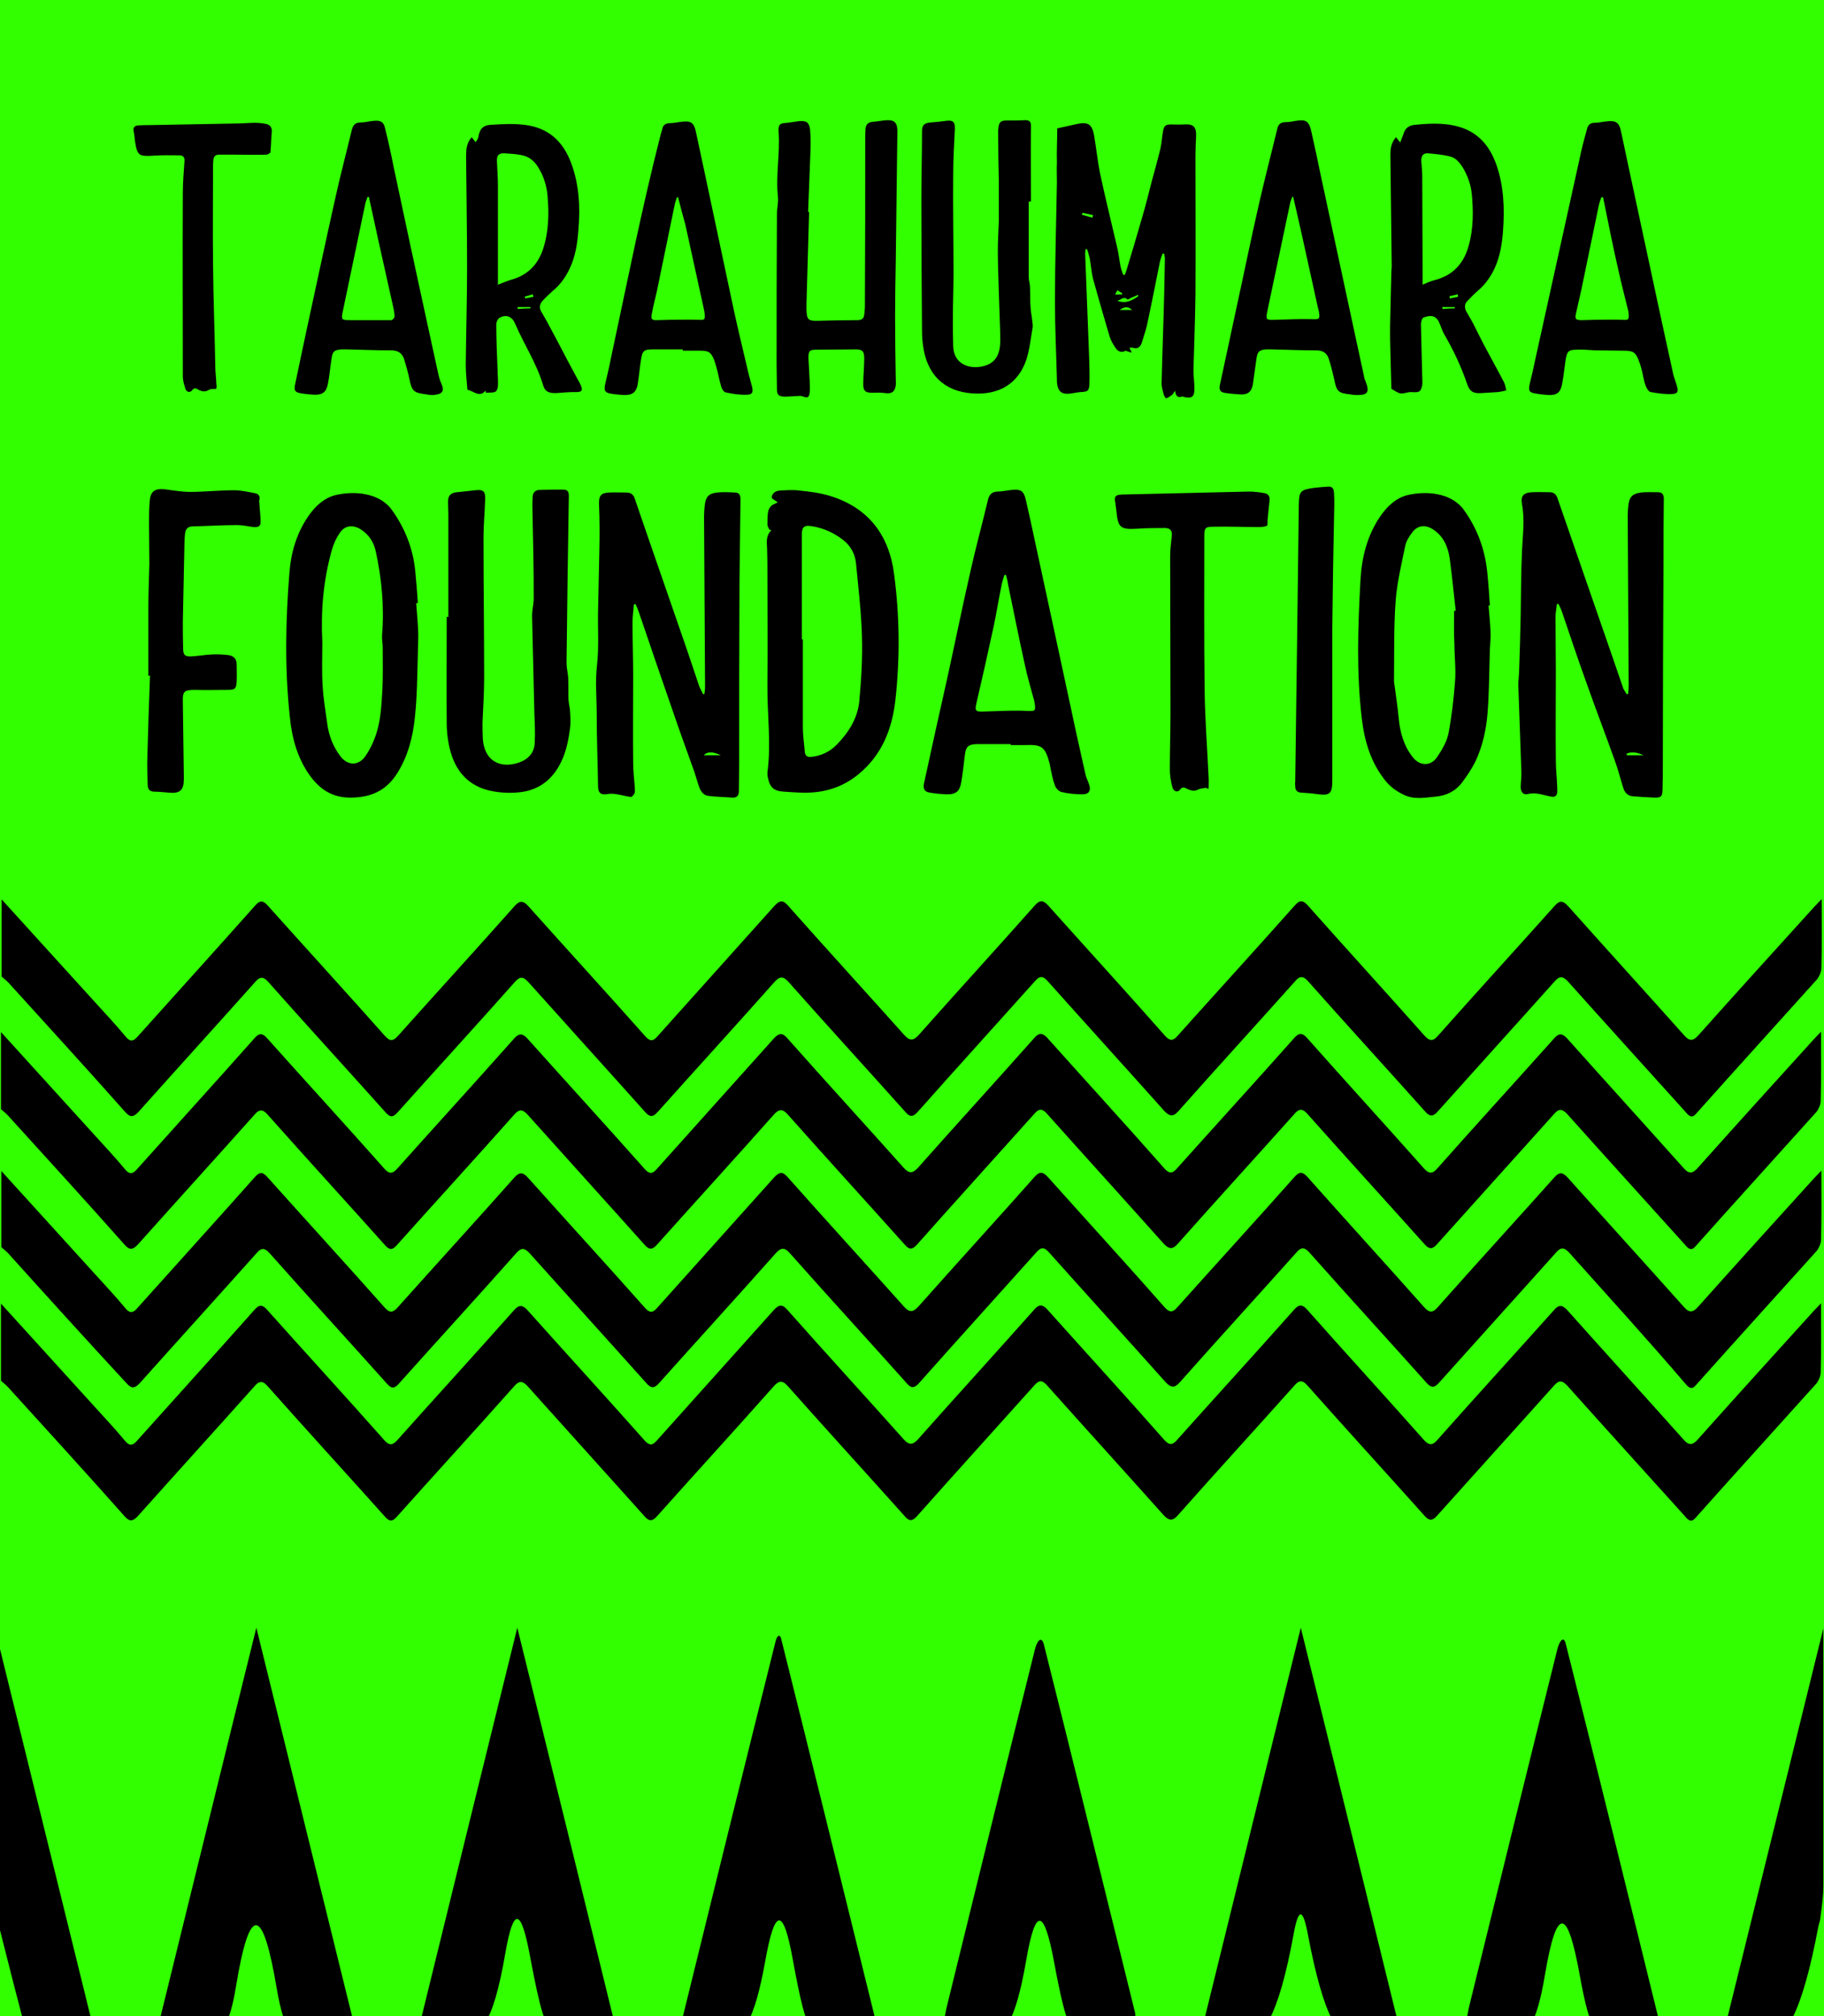 <?xml version="1.0" encoding="utf-8"?>
<!-- Generator: Adobe Illustrator 22.0.1, SVG Export Plug-In . SVG Version: 6.00 Build 0)  -->
<svg version="1.1" id="Layer_1" xmlns="http://www.w3.org/2000/svg" xmlns:xlink="http://www.w3.org/1999/xlink" x="0px" y="0px"
	 viewBox="0 0 555.7 614" style="enable-background:new 0 0 555.7 614;" xml:space="preserve">
<style type="text/css">
	.st0{fill:#32FF00;}
	.st1{fill:none;stroke:#000000;stroke-miterlimit:10;}
	.st2{fill:#F6FC00;}
	.st3{fill:#FFFFFF;stroke:#000000;stroke-miterlimit:10;}
	.st4{stroke:#000000;stroke-miterlimit:10;}
	.st5{fill:#FFFFFF;}
	.st6{clip-path:url(#SVGID_2_);}
	.st7{clip-path:url(#SVGID_4_);}
</style>
<rect class="st0" width="555.7" height="614"/>
<g>
	<defs>
		<rect id="SVGID_3_" width="555.7" height="614"/>
	</defs>
	<clipPath id="SVGID_2_">
		<use xlink:href="#SVGID_3_"  style="overflow:visible;"/>
	</clipPath>
	<path class="st6" d="M496,211.4c0.1-0.9,0.2-1.7,0.2-2.6c-0.1-17.3-0.2-34.6-0.3-51.9c0-1,0.1-2,0.2-3c0.3-2.6,1.2-3.5,3.7-3.9
		c1.7-0.2,3.5-0.1,5.3-0.1c1.3,0,1.8,0.7,1.8,2c-0.1,6.5-0.1,13.1-0.1,19.6c-0.1,20.3-0.2,40.6-0.2,60.9c0,2.7,0,5.4-0.1,8.2
		c-0.1,2-0.4,2.3-2.4,2.3c-2.2-0.1-4.4-0.2-6.6-0.4c-1.5-0.1-2.5-1.1-2.9-2.4c-0.9-2.8-1.6-5.7-2.6-8.4c-2.9-8.1-6-16.2-8.9-24.4
		c-2.5-6.9-4.8-13.9-7.2-20.9c-0.3-0.9-0.7-1.7-1.1-2.5c-0.2,0-0.4,0.1-0.5,0.1c-0.1,1.3-0.4,2.6-0.4,3.8c0,5.5,0.1,11,0.1,16.5
		c0,9.1-0.1,18.2,0,27.3c0,2.5,0.3,5.1,0.4,7.6c0,0.8,0.1,1.6,0,2.3c-0.2,0.9-0.7,1.3-1.8,1.1c-2.3-0.4-4.6-1.4-7-0.8
		c-1.4,0.4-2.3-0.5-2.3-2.1c0-1.6,0.3-3.2,0.2-4.8c-0.3-8.5-0.6-17-0.9-25.4c-0.1-1.5,0.1-3.1,0.2-4.6c0.2-5.9,0.4-11.7,0.5-17.6
		c0.1-6.5,0.1-13.1,0.4-19.6c0.2-4.7,0.9-9.4,0-14.1c-0.5-2.6,0.5-3.6,3.1-3.7c1.8-0.1,3.5,0,5.3,0c1.2,0,2,0.6,2.4,1.8
		c5.6,16.2,11.2,32.4,16.8,48.5c1.1,3.1,2.1,6.2,3.2,9.3c0.2,0.6,0.7,1.2,1,1.8C495.7,211.4,495.9,211.4,496,211.4z M495.6,229.5
		c0,0.2,0,0.3,0,0.5c1.7,0,3.4,0,5.1,0C499,229.2,497.3,228.8,495.6,229.5z"/>
	<path class="st6" d="M193.1,184.1c-0.1,1.8-0.4,3.6-0.4,5.4c0,5.4,0.2,10.8,0.2,16.1c0,8.9-0.1,17.7,0,26.6c0,2.5,0.3,5.1,0.5,7.6
		c0,0.6,0.1,1.3-0.1,1.8c-0.2,0.4-0.7,1.1-1.1,1.1c-1.6-0.2-3.2-0.7-4.8-0.9c-0.7-0.1-1.5-0.1-2.2,0c-2.2,0.4-3-0.3-3-2.5
		c-0.1-7.2-0.4-14.4-0.4-21.6c0-5.1-0.5-10.1,0.1-15.3c0.6-5.3,0.2-10.7,0.3-16.1c0.1-6.2,0.3-12.5,0.4-18.7
		c0.1-4.6,0.1-9.3-0.1-13.9c-0.1-2.7,0.5-3.6,3.1-3.7c1.8-0.1,3.5,0,5.3,0c1.3,0,2.1,0.6,2.5,1.9c5.3,15.5,10.7,30.9,16,46.3
		c1.2,3.5,2.3,6.9,3.5,10.4c0.3,1,0.9,1.9,1.3,2.8c0.1,0,0.3,0,0.4-0.1c0.1-0.7,0.2-1.4,0.2-2.2c-0.1-17.3-0.2-34.6-0.3-51.9
		c0-1.1,0.1-2.2,0.2-3.3c0.3-2.5,1.1-3.6,3.7-3.9c1.9-0.2,3.8-0.1,5.6,0c1.4,0,1.6,1.1,1.6,2.2c-0.1,8-0.2,16-0.3,24
		c-0.1,18.7-0.1,37.5-0.1,56.2c0,2.8-0.1,5.7-0.1,8.5c0,1.5-0.7,2.1-2.1,2c-2.3-0.2-4.6-0.2-7-0.5c-1.5-0.1-2.4-1.2-2.9-2.5
		c-0.6-1.6-1-3.2-1.5-4.7c-2.2-6.2-4.5-12.4-6.6-18.6c-3.5-10-6.9-20-10.3-30c-0.3-0.9-0.7-1.8-1.1-2.7
		C193.6,184,193.3,184,193.1,184.1z M219.6,230c-2.5-1.2-4.2-1.1-5.2,0C216.2,230,217.9,230,219.6,230z"/>
	<path class="st6" d="M234.4,161.3c-0.2-0.5-0.6-1-0.6-1.5c0-1.3,0-2.6,0.2-3.9c0.1-0.7,0.5-1.4,1-1.9c0.4-0.4,1.2-0.6,1.8-0.9
		c0-0.1,0-0.3-0.1-0.3c-0.5-0.4-1.6-0.9-1.6-1.3c0.1-1.3,1.2-2,2.4-2.1c2-0.1,4.1-0.3,6.1,0c3.1,0.3,6.2,0.7,9.2,1.6
		c11.8,3.6,18.1,12,19.6,23.9c1.7,12.7,1.8,25.5,0.4,38.2c-1,8.9-4.1,16.9-11.4,22.8c-4.8,3.9-10.4,5.6-16.5,5.5c-2,0-4-0.2-6-0.3
		c-3.2-0.2-4.4-1.3-5-4.5c-0.1-0.4-0.1-0.9-0.1-1.3c1.2-9-0.1-17.9,0-26.9c0.1-11.2,0-22.4,0-33.6c0-2.6,0-5.2-0.1-7.8
		c-0.1-1.9-0.4-3.9,1.3-5.5C234.9,161.4,234.6,161.4,234.4,161.3z M244.3,194.7c0.1,0,0.2,0,0.3,0c0,9,0,18,0,26.9
		c0,2.5,0.4,5,0.6,7.4c0.1,1.2,0.8,1.6,1.9,1.5c3.1-0.3,5.8-1.6,7.9-3.8c3.6-3.7,6.3-8,6.8-13.2c0.6-6.5,1-13.1,0.8-19.7
		c-0.2-7.4-1.1-14.8-1.8-22.2c-0.3-3-1.7-5.5-4.1-7.3c-2.9-2.2-6.1-3.6-9.7-4.1c-2-0.3-2.7,0.4-2.7,2.4
		C244.3,173.3,244.3,184,244.3,194.7z"/>
	<path class="st6" d="M307.9,226.6c-3.3,0-6.5,0-9.8,0c-3.2,0-3.9,0.7-4.2,3.8c-0.3,2.5-0.6,5.1-1,7.6c-0.5,3-1.6,4-4.7,3.9
		c-1.6-0.1-3.2-0.2-4.8-0.5c-1.7-0.2-2.2-1.1-1.9-2.8c2.3-10.7,4.7-21.4,7.1-32.1c2.4-10.9,4.6-21.8,7.1-32.7
		c1.6-7.2,3.6-14.4,5.3-21.6c0.4-1.6,1.2-2.5,3-2.5c1.4,0,2.9-0.4,4.3-0.5c2.6-0.3,3.6,0.3,4.2,2.9c1.1,4.7,2.1,9.4,3.1,14.1
		c3.6,16.5,7.1,33,10.7,49.6c1.4,6.7,2.9,13.3,4.4,20c0.2,1,0.7,1.9,1,2.8c0.8,2,0.2,3.3-1.9,3.3c-2.1,0-4.3-0.2-6.4-0.7
		c-0.8-0.2-1.7-1.1-2-2c-0.7-1.8-1-3.6-1.4-5.5c-0.1-0.4-0.1-0.8-0.2-1.1c-1.4-5.2-2.3-5.9-7.6-5.7c-1.4,0-2.8,0-4.2,0
		C307.9,226.9,307.9,226.7,307.9,226.6z M306.5,175.1c-0.2,0-0.3,0-0.5,0c-0.3,0.9-0.6,1.8-0.8,2.8c-0.9,4.3-1.6,8.7-2.5,13
		c-1.7,7.9-3.5,15.8-5.3,23.6c-0.4,1.9-0.1,2.2,1.7,2.2c1.1,0,2.1-0.1,3.2-0.1c3.5-0.1,7-0.3,10.5-0.1c2.6,0.1,2.8,0.1,2.4-2.5
		c-0.1-0.5-0.2-1.1-0.4-1.6c-0.9-3.4-1.9-6.7-2.6-10.1c-1.8-8.1-3.4-16.2-5.1-24.4C307,176.9,306.7,176,306.5,175.1z"/>
	<path class="st6" d="M126.8,183.7c0.2,2.9,0.5,5.7,0.6,8.6c0.1,2.3-0.1,4.6-0.1,7c-0.2,6.4-0.2,12.8-0.9,19.1
		c-0.6,6-2.1,11.9-5.4,17.1c-3.3,5.2-7.8,7.3-13.9,7.4c-5.9,0.1-9.7-2.5-12.9-7c-3.7-5.3-5.3-11.4-5.9-17.6
		c-1.6-14.7-1.3-29.5-0.1-44.2c0.5-6,2.2-11.8,5.8-17c2.1-3,4.7-5.4,8.1-6.3c5.4-1.3,13.3-1,17.3,4.5c4,5.6,6.4,11.7,7.1,18.5
		c0.3,3.2,0.6,6.5,0.8,9.8C127.1,183.7,127,183.7,126.8,183.7z M98.2,195.6c0,4.4-0.2,8.9,0.1,13.3c0.2,3.9,0.9,7.7,1.4,11.5
		c0.5,3.7,1.8,7,4,9.9c2.2,2.9,5.5,3,7.6,0c1.1-1.6,2-3.3,2.7-5.1c2-4.9,2.2-10.1,2.5-15.2c0.2-4.2,0.1-8.5,0.1-12.8
		c0-1.3-0.3-2.5-0.2-3.8c0.7-8.6-0.1-17.1-1.9-25.4c-0.6-2.9-2.1-5.2-4.6-6.8c-2.4-1.5-4.9-1.2-6.4,1.1c-1.1,1.6-1.9,3.4-2.4,5.2
		C98.5,176.7,97.7,186.1,98.2,195.6z"/>
	<path class="st6" d="M453.5,184.4c0.2,2.6,0.5,5.3,0.6,7.9c0.1,1.8-0.1,3.6-0.2,5.5c-0.2,6.4-0.2,12.9-0.7,19.3
		c-0.4,5.1-1.5,10.1-3.7,14.8c-1.1,2.2-2.5,4.3-4,6.3c-2,2.7-4.8,4.1-8.1,4.4c-3.3,0.3-6.6,1-9.8-0.6c-2.1-1-3.9-2.3-5.4-4.1
		c-4.5-5.5-6.5-12.1-7.3-19c-1.7-14.1-1.2-28.3-0.4-42.5c0.4-6.7,2-13.2,5.9-19c2.1-3.1,4.8-5.7,8.3-6.6c5.4-1.3,13.3-1,17.3,4.5
		c4.3,6,6.6,12.6,7.2,19.9c0.3,3,0.5,6.1,0.7,9.1C453.8,184.4,453.7,184.4,453.5,184.4z M443,186c0.2,0,0.3,0,0.5,0
		c-0.6-5.2-1.1-10.5-1.8-15.7c-0.5-3.7-1.9-7.1-5.3-9.2c-2.3-1.4-4.6-1.1-6.2,1.1c-0.9,1.2-1.8,2.6-2.1,4.1
		c-1.1,5.5-2.5,11.1-2.9,16.7c-0.6,8.1-0.4,16.2-0.5,24.3c0,0.5,0.1,1.1,0.2,1.7c0.4,3.1,0.9,6.3,1.2,9.4c0.4,4.5,1.5,8.7,4.4,12.3
		c2.1,2.6,5.4,2.7,7.3-0.1c1.5-2.2,3-4.7,3.5-7.3c1-5.2,1.6-10.5,2-15.8c0.3-3.8-0.2-7.6-0.2-11.4C442.9,192.7,443,189.3,443,186z"
		/>
	<path class="st6" d="M136.6,187.9c0-10.4,0-20.7,0-31.1c0-1.3-0.1-2.7-0.1-4c0-1.9,0.8-2.7,2.7-2.9c1.9-0.2,3.7-0.4,5.6-0.6
		c2.4-0.3,3.1,0.3,3,2.7c-0.1,3.9-0.5,7.9-0.5,11.8c0,14.2,0.2,28.4,0.2,42.6c0,4.5-0.3,9.1-0.5,13.6c0,1.7,0,3.3,0.1,5
		c0.4,6.3,4.8,9.2,10.8,7.3c3-1,4.9-3,5-6.1c0.2-3,0-6.1-0.1-9.1c-0.2-9.9-0.5-19.7-0.7-29.6c0-1.6,0.4-3.2,0.5-4.8
		c0-4.4,0-8.8-0.1-13.3c-0.1-5-0.2-10.1-0.3-15.1c0-1.1,0-2.1,0.1-3.2c0.1-1.2,0.9-1.9,2.1-1.9c2.4-0.1,4.8-0.1,7.1-0.1
		c1.3,0,1.8,0.5,1.8,1.9c-0.3,17-0.5,33.9-0.7,50.9c0,1.5,0.4,3,0.5,4.4c0.1,2.3,0,4.5,0.1,6.8c0.1,1.4,0.5,2.7,0.5,4
		c0.1,1.7,0.2,3.4-0.1,5.1c-0.5,3.8-1.3,7.5-3.2,10.9c-2.7,4.9-6.9,7.7-12.4,8.2c-3,0.3-6.2,0.1-9.1-0.6
		c-7.3-1.8-10.9-7.2-12.2-14.2c-0.4-2-0.6-4.1-0.6-6.1c-0.1-10.9,0-21.7,0-32.6C136.6,187.9,136.6,187.9,136.6,187.9z"/>
	<path class="st6" d="M45.2,205.8c0-7,0-14,0-21c0-4.3,0.2-8.6,0.3-13c0-4-0.1-8-0.1-12c0-2.4,0-4.8,0.2-7.1c0.2-3,1.5-4,4.5-3.7
		c2.6,0.3,5.2,0.8,7.7,0.8c4.5,0,9-0.5,13.5-0.5c2.1,0,4.3,0.5,6.4,0.9c1.1,0.2,1.6,0.9,1.3,2.1c-0.1,0.3,0,0.6,0,0.8
		c0.1,2,0.4,3.9,0.4,5.9c0,1.5-1.1,1.6-2.2,1.5c-1.6-0.2-3.3-0.6-4.9-0.6c-4.5,0-9.1,0.3-13.6,0.4c-1.3,0-2.1,0.7-2.3,2
		c-0.1,0.9-0.2,1.9-0.2,2.8c-0.2,8.1-0.3,16.2-0.5,24.3c0,2.8,0,5.5,0.1,8.3c0,1.7,0.6,2.3,2.4,2.2c2.1-0.1,4.2-0.5,6.3-0.6
		c1.7-0.1,3.4,0,5.1,0.2c1.5,0.2,2.5,1.1,2.5,2.8c0,1.7,0.1,3.4,0,5.2c-0.1,2.2-0.5,2.6-2.7,2.6c-3.3,0-6.7,0.1-10,0
		c-3.2,0-3.8,0.4-3.7,3.5c0.1,7.5,0.2,15.1,0.3,22.6c0,0.4,0,0.8,0,1.2c0,3.2-1.2,4.3-4.4,4c-1.5-0.1-3-0.3-4.5-0.3
		c-1.3,0-2.1-0.6-2.1-2c-0.1-2.9-0.2-5.9-0.1-8.8c0.2-8.2,0.5-16.4,0.8-24.6C45.4,205.8,45.3,205.8,45.2,205.8z"/>
	<path class="st6" d="M367.4,239.9c-0.9,0.2-1.8,0.2-2.5,0.6c-1.2,0.6-2.2,0.2-3.3-0.3c-0.8-0.4-1.4-0.7-2.1,0.3
		c-0.7,0.9-1.9,0.6-2.3-0.7c-0.5-1.8-0.8-3.7-0.8-5.5c0-5.7,0.2-11.4,0.2-17.1c0-16-0.1-31.9-0.1-47.9c0-2,0.3-4.1,0.5-6.1
		c0.2-1.7-0.6-2.4-2.1-2.4c-2.8,0-5.5,0-8.3,0.2c-5.3,0.3-6-0.2-6.5-5.6c-0.1-0.8-0.2-1.5-0.3-2.3c-0.4-1.9,0-2.4,2-2.5
		c4.4-0.1,8.8-0.2,13.1-0.3c8.5-0.2,17.1-0.4,25.6-0.6c1.6,0,3.2,0.2,4.8,0.5c1,0.2,1.6,0.9,1.5,2c-0.2,1.9-0.4,3.9-0.6,5.8
		c-0.1,0.7,0.1,1.9-0.2,2.1c-0.9,0.4-1.9,0.4-2.9,0.4c-4.4,0-8.9-0.2-13.3-0.1c-2.7,0-2.9,0.4-2.9,3c0,15.6-0.1,31.1,0.1,46.7
		c0.1,8.8,0.8,17.6,1.2,26.4c0.1,1.2,0,2.5,0,3.7C367.8,240.2,367.6,240,367.4,239.9z"/>
	<path class="st6" d="M405.9,191.2c0,17.9,0,32.2,0,46.4c0,4.2-0.7,4.8-4.9,4.2c-1.4-0.2-2.9-0.3-4.3-0.4c-1.4,0-2.1-0.6-2.1-2
		c0-0.4-0.1-0.9,0-1.3c0.2-15,0.4-29.9,0.6-44.9c0.2-13.2,0.3-26.5,0.5-39.7c0.1-3.9,0.5-4.3,4.4-4.9c1.5-0.2,3-0.3,4.5-0.4
		c1.2-0.1,1.7,0.5,1.8,1.7c0.1,1.2,0.1,2.4,0.1,3.7C406.2,167.4,406,181.2,405.9,191.2z"/>
	<path class="st6" d="M322.1,39.1c2.4-0.5,4.3-1,6.3-1.4c3.1-0.6,4.3,0.2,4.9,3.4c0.7,4,1.1,8.1,1.9,12c1.6,7.4,3.4,14.7,5.1,22
		c0.5,2,0.7,4.1,1.1,6.1c0.2,0.9,0.5,1.7,0.8,2.5c0.2,0,0.3,0,0.5,0c0.2-0.5,0.3-0.9,0.5-1.4c1.7-5.6,3.4-11.3,5-16.9
		c1-3.4,1.8-6.8,2.7-10.2c0.9-3.3,1.8-6.5,2.6-9.8c0.4-1.7,0.5-3.5,0.8-5.3c0.3-1.8,0.8-2.2,2.5-2.2c1.3,0,2.6,0.1,3.9,0
		c2.9-0.2,3.8,0.7,3.7,3.6c-0.1,2-0.2,4.1-0.2,6.1c0,14.1,0.1,28.3,0,42.4c-0.1,7.6-0.4,15.2-0.6,22.8c0,1.9,0.3,3.8,0.3,5.6
		c0,2.5-0.8,3-3.2,2.5c-0.2-0.1-0.5-0.2-0.7-0.1c-1.3,0.4-1.8-0.3-2-1.8c-0.5,0.6-0.6,1.1-1,1.3c-0.5,0.4-1.1,0.8-1.7,1
		c-0.2,0-0.7-0.8-0.8-1.3c-0.3-1.2-0.7-2.4-0.6-3.6c0.2-9.2,0.6-18.4,0.8-27.7c0.1-3.3,0.1-6.5,0.2-9.8c0-0.5-0.1-1.1-0.2-1.6
		c-0.2,0-0.3-0.1-0.5-0.1c-0.3,0.8-0.6,1.6-0.8,2.4c-1.3,6.5-2.6,13.1-4,19.6c-0.4,1.7-1,3.3-1.5,5c-0.4,1.4-1.2,2.2-2.8,1.7
		c-0.3-0.1-0.6,0-1,0c0.2,0.4,0.3,0.7,0.7,1.5c-0.7-0.2-1.1-0.3-1.9-0.6c-0.9,0.6-2.2,0.5-3-0.8c-0.8-1.1-1.5-2.4-1.9-3.7
		c-1.7-5.8-3.4-11.6-5-17.4c-0.5-2-0.6-4.1-1-6.2c-0.2-0.9-0.5-1.9-0.8-2.8c-0.2,0-0.3,0-0.5,0c0,0.4-0.1,0.9-0.1,1.3
		c0.4,10.4,0.8,20.8,1.2,31.2c0.1,2.8,0.2,5.7,0.1,8.5c-0.1,2.2-0.5,2.4-2.7,2.5c-1.2,0.1-2.4,0.4-3.5,0.5c-2.2,0.2-3.3-0.7-3.6-2.8
		c-0.1-0.5-0.1-1.1-0.1-1.6c-0.2-7.8-0.6-15.7-0.6-23.5c0-12.2,0.4-24.4,0.6-36.5c0-2-0.1-4,0-5.9C321.9,46.2,322.1,42.5,322.1,39.1
		z M346.8,90.2c0-0.1-0.1-0.3-0.1-0.4c-0.7,0.3-1.4,0.6-2.1,0.9c-0.4,0.2-1,0.6-1.1,0.5c-1.2-1.1-1.9,0.1-3.1,0.4
		C343,92.6,344.9,91.5,346.8,90.2z M344.9,94.4c-1.1-1.1-2.3-1.1-3.8,0C342.7,94.4,343.8,94.4,344.9,94.4z M332.8,66.3
		c0.1-0.3,0.1-0.5,0.2-0.8c-1.1-0.2-2.1-0.5-3.2-0.7c-0.1,0.2-0.1,0.4-0.2,0.6C330.7,65.7,331.8,66,332.8,66.3z M341.8,89.7
		c0-0.1,0.1-0.3,0.1-0.4c-0.5-0.3-1-0.6-1.5-0.9c-0.2,0.4-0.4,0.8-0.7,1.3C340.6,89.7,341.2,89.7,341.8,89.7z"/>
	<path class="st6" d="M246.5,64.6c-0.3,9.3-0.5,18.6-0.8,28c0,0.6,0,1.2,0,1.8c0.1,3,0.6,3.4,3.6,3.3c4-0.1,8-0.2,12-0.2
		c1.2,0,1.9-0.5,2-1.7c0.1-0.8,0.2-1.6,0.2-2.4c0.1-17.5,0.1-34.9,0.1-52.4c0-0.6,0.1-1.2,0.1-1.8c0.1-1.3,0.8-2,2.2-2.1
		c1.4-0.1,2.8-0.4,4.3-0.5c2.4-0.1,3.2,0.9,3.2,3.4c-0.2,13.3-0.3,26.6-0.5,39.8c-0.1,5.5-0.2,11-0.2,16.5c0,6.3,0.1,12.7,0.2,19
		c0,0.7,0.1,1.4,0,2.1c-0.3,2-1.3,2.6-3.3,2.3c-1.3-0.2-2.7-0.1-4-0.1c-2,0-2.6-0.6-2.6-2.6c0-2.6,0.3-5.2,0.3-7.9
		c0-2.2-0.6-2.7-2.7-2.7c-4,0-7.9,0.1-11.9,0.1c-2.1,0-2.4,0.4-2.4,2.5c0.1,2.5,0.3,4.9,0.4,7.4c0,1,0.1,2,0,3
		c-0.2,1.7-0.6,1.9-2.2,1.3c-0.3-0.1-0.8-0.2-1.1-0.1c-1.5,0-3,0.2-4.4,0.2c-1.9-0.1-2.3-0.6-2.3-2.5c0-2.4-0.1-4.8-0.1-7.3
		c0-15.3,0-30.5,0.1-45.8c0-1.8,0.5-3.6,0.3-5.3c-0.7-6.6,0.7-13.2,0.2-19.8c0-0.3,0-0.7,0-1c0.1-1,0.5-1.5,1.6-1.6
		c1.5-0.1,3-0.4,4.6-0.6c2.2-0.2,3.1,0.3,3.4,2.5c0.2,2.4,0.2,4.7,0.1,7.1c-0.2,6-0.5,12-0.7,18C246.3,64.5,246.4,64.6,246.5,64.6z"
		/>
	<path class="st6" d="M429.6,119.4c-1,0.1-1.9,0.5-2.9,0.4c-0.9-0.1-1.7-0.8-2.8-1.4c-0.1-3.6-0.2-7.5-0.3-11.4
		c-0.1-2.5-0.1-5-0.1-7.4c0.1-5.7,0.3-11.3,0.4-16.9c0-0.5,0.1-1,0.1-1.5c-0.1-11.3-0.3-22.6-0.4-33.9c0-2,0.2-3.8,1.7-5.5
		c0.4,0.5,0.8,0.9,1.3,1.6c0.5-1.2,0.8-2.2,1.2-3.2c0.6-1.5,1.9-2.1,3.4-2.2c5.1-0.5,10.1-0.7,15,1.2c5.1,2.1,7.9,6,9.7,11
		c2.3,6.6,2.5,13.4,2,20.3c-0.3,3.8-0.9,7.6-2.5,11.1c-1.2,2.6-2.8,4.9-5,6.8c-1.2,1-2.2,2.1-3.3,3.2c-0.9,0.9-1,2-0.4,3.2
		c0.7,1.3,1.5,2.5,2.1,3.7c1.4,2.7,2.7,5.5,4.2,8.2c1.7,3.2,3.5,6.4,5.2,9.7c0.4,0.8,0.5,1.7,0.7,2.5c-0.8,0.2-1.7,0.4-2.5,0.5
		c-1.6,0.1-3.3,0.2-4.9,0.3c-2.6,0.2-3.7-0.4-4.5-2.7c-1.8-5.3-4.2-10.4-7-15.2c-0.7-1.2-1-2.5-1.6-3.7c-1-2.1-2.6-2.2-4.7-1.4
		c-0.5,0.2-0.8,1.4-0.8,2.1c0.1,5.4,0.3,10.7,0.4,16c0,0.8,0.1,1.6,0,2.4c-0.1,0.7-0.4,1.7-0.9,2c-0.8,0.4-1.8,0.2-2.8,0.2
		C429.7,119.3,429.6,119.4,429.6,119.4z M433.4,86.7c1.4-0.6,2.5-1.1,3.7-1.4c5.5-1.4,8.8-5,10.3-10.3c1.5-5.2,1.5-10.6,1-15.9
		c-0.3-2.8-1.2-5.5-2.7-8c-1-1.6-2.2-3.1-4.1-3.5c-2.1-0.5-4.3-0.7-6.5-0.9c-1.5-0.1-2.1,0.7-2.1,2.2c0.1,1.6,0.3,3.2,0.3,4.7
		c0,9.6,0.1,19.1,0.1,28.7C433.4,83.8,433.4,85.2,433.4,86.7z M439.4,93.5c0,0.2,0,0.4,0.1,0.6c1.2-0.1,2.5-0.2,3.7-0.2
		c0-0.1,0-0.2,0-0.4C441.9,93.5,440.6,93.5,439.4,93.5z M441.6,90.2c0,0.2,0.1,0.5,0.1,0.7c0.8-0.2,1.7-0.3,2.5-0.5
		c0-0.3-0.1-0.5-0.1-0.8C443.2,89.9,442.4,90,441.6,90.2z"/>
	<path class="st6" d="M147.9,119c-1.9,2.2-3.7,0-5.5-0.3c-0.2-2.5-0.5-5.1-0.5-7.7c0.1-9.8,0.4-19.6,0.4-29.4
		c0-11.3-0.2-22.6-0.3-33.9c0-2.1,0.1-4.1,1.7-5.9c0.4,0.5,0.7,0.9,1.2,1.5c0.3-0.5,0.7-0.9,0.8-1.4c0.4-2.6,1.4-3.8,4-3.9
		c3.3-0.2,6.7-0.4,9.9,0c7.4,0.8,12,5,14.5,11.9c2.4,6.6,2.7,13.4,2.1,20.3c-0.3,4-0.9,8-2.7,11.7c-1.2,2.5-2.8,4.8-5,6.6
		c-1.1,1-2.2,2-3.2,3.1c-0.9,1-1.1,2.1-0.4,3.3c0.5,0.9,1,1.7,1.5,2.6c1.2,2.3,2.5,4.6,3.7,6.9c1.8,3.5,3.6,6.9,5.5,10.4
		c0.3,0.6,0.7,1.2,1,1.8c1.2,2.4,0.9,2.9-1.8,2.8c-1.7,0-3.5,0.2-5.2,0.3c-2.4,0.1-3.6-0.4-4.2-2.6c-2-6.6-5.8-12.3-8.5-18.6
		c-0.9-2.1-2.6-2.8-4.6-1.8c-0.6,0.3-1.1,1.3-1.1,2c0,4.7,0.2,9.4,0.4,14.1c0,1.5,0.2,3.1,0.1,4.6c0,0.7-0.3,1.7-0.8,1.9
		c-0.8,0.4-1.9,0.2-2.9,0.3C148,119.2,148,119.1,147.9,119z M151.7,86.7c1.5-0.6,2.7-1.1,4-1.5c4.9-1.3,8.1-4.5,9.7-9.2
		c1.8-5.4,1.9-11,1.4-16.6c-0.3-3-1.2-5.8-2.8-8.4c-1.2-2-2.9-3.4-5.3-3.8c-1.6-0.3-3.2-0.4-4.9-0.5c-1.9-0.1-2.5,0.6-2.4,2.5
		c0.1,2.4,0.3,4.9,0.3,7.3c0,9.3,0,18.5,0,27.8C151.7,85.1,151.7,85.8,151.7,86.7z M161.6,93.9c0-0.1,0-0.2,0-0.4
		c-1.3,0-2.6,0-3.9,0c0,0.2,0,0.4,0,0.6C159,94,160.3,93.9,161.6,93.9z M159.9,90.3c0,0.2,0.1,0.4,0.1,0.6c0.8-0.2,1.6-0.3,2.5-0.5
		c-0.1-0.3-0.1-0.5-0.2-0.8C161.5,89.9,160.7,90.1,159.9,90.3z"/>
	<path class="st6" d="M486,106.7c-1.9-0.1-3.8-0.3-5.6-0.2c-2.5,0-3,0.5-3.4,3c-0.4,2.5-0.6,5-1.1,7.5c-0.5,2.6-1.6,3.4-4.2,3.3
		c-1.2-0.1-2.4-0.2-3.5-0.4c-2.3-0.3-2.7-0.8-2.1-3.2c0.6-2.5,1.2-5,1.7-7.5c4.7-21.1,9.3-42.3,14-63.4c0.5-2.2,1.1-4.3,1.7-6.5
		c0.3-1.2,0.9-1.9,2.3-1.9c1.1,0,2.3-0.3,3.4-0.4c3.1-0.4,4.1,0.2,4.7,3.2c0.8,3.8,1.6,7.6,2.4,11.3c3.3,15.4,6.6,30.7,9.9,46.1
		c1.2,5.5,2.4,11,3.6,16.5c0.3,1.2,0.8,2.3,1.1,3.5c0.5,1.6,0.2,2.3-1.4,2.4c-2.2,0.1-4.4-0.2-6.6-0.6c-0.7-0.1-1.3-1.3-1.6-2.1
		c-0.6-1.7-0.8-3.6-1.3-5.3c-0.2-0.7-0.4-1.4-0.7-2.1c-1-2.7-1.8-3.1-4.7-3.1C491.8,106.8,488.9,106.7,486,106.7
		C486,106.7,486,106.7,486,106.7z M488.4,60.1c-0.2,0-0.4,0-0.5-0.1c-0.3,0.8-0.6,1.6-0.8,2.5c-1.8,8.5-3.5,17.1-5.3,25.6
		c-0.5,2.4-1.1,4.7-1.6,7.1c-0.5,2-0.2,2.3,1.8,2.3c1.2,0,2.4-0.1,3.6-0.1c2.9,0,5.8-0.1,8.8,0c1.6,0.1,1.9,0,1.8-1.7
		c0-0.4-0.1-0.9-0.2-1.3c-1-4.1-2.1-8.2-3-12.4C491.3,74.7,489.9,67.4,488.4,60.1z"/>
	<path class="st6" d="M208,106.4c-3,0-6,0-9.1,0c-2.7,0-3.2,0.4-3.6,3.1c-0.4,2.4-0.6,4.9-1,7.4c-0.4,2.6-1.7,3.5-4.3,3.4
		c-1.3-0.1-2.6-0.2-3.8-0.4c-1.8-0.3-2.2-0.8-1.9-2.6c0.6-2.7,1.3-5.4,1.8-8.1c4.9-22.8,9.4-45.7,15.2-68.3c0.1-0.4,0.3-0.9,0.4-1.3
		c0.2-1.5,1-2.1,2.5-2.1c1.1,0,2.3-0.3,3.4-0.4c2.8-0.4,3.8,0.2,4.4,3c0.7,3.1,1.3,6.2,2,9.3c3.2,15.1,6.4,30.2,9.6,45.2
		c1.2,5.5,2.5,10.9,3.8,16.4c0.5,2.3,1.1,4.5,1.7,6.7c0.4,1.7,0.2,2.4-1.4,2.5c-2.2,0.1-4.4-0.2-6.6-0.7c-0.7-0.1-1.3-1.3-1.5-2.2
		c-0.5-1.7-0.8-3.6-1.3-5.3c-0.2-0.8-0.4-1.5-0.7-2.3c-1-2.5-1.7-2.9-4.4-2.9c-1.7,0-3.5,0-5.2,0C208,106.6,208,106.5,208,106.4z
		 M206.6,60.1c-0.1,0-0.3,0-0.4,0c-0.2,0.8-0.6,1.7-0.7,2.5c-1.8,8.7-3.6,17.5-5.4,26.2c-0.5,2.2-1.1,4.4-1.5,6.7
		c-0.4,1.7,0,2.1,1.7,2c1.2,0,2.4-0.1,3.6-0.1c3,0,6-0.1,9.1,0c1.5,0.1,1.8,0,1.7-1.5c0-0.5-0.1-1-0.2-1.5c-1.9-8.7-3.8-17.3-5.7-26
		C208,65.6,207.3,62.9,206.6,60.1z"/>
	<path class="st6" d="M131.4,120.3c-0.3,0-0.9-0.1-1.5-0.2c-3.9-0.5-4.4-0.9-5.2-4.8c-0.4-2-1-4-1.6-6c-0.6-1.8-1.9-2.6-3.9-2.6
		c-4.6,0-9.1-0.2-13.7-0.3c-0.5,0-1,0-1.5,0c-2.2,0.2-2.7,0.6-3,2.9c-0.4,2.5-0.6,5.1-1.1,7.6c-0.5,2.6-1.7,3.4-4.3,3.3
		c-1.3-0.1-2.6-0.2-3.8-0.4c-1.9-0.3-2.3-0.8-1.9-2.7c1.1-5.4,2.3-10.8,3.4-16.1c3-13.8,5.9-27.5,9-41.3c1.5-6.8,3.3-13.5,4.9-20.2
		c0.4-1.5,1.1-2.2,2.7-2.2c1.3,0,2.6-0.4,4-0.5c2-0.2,3,0.3,3.4,2.2c1,4,1.9,8.1,2.7,12.2c3.3,15.5,6.6,31,10,46.5
		c1.2,5.5,2.4,11,3.6,16.5c0.2,0.9,0.5,1.8,0.9,2.7c0.9,2.1,0.3,3.1-1.9,3.3C132.4,120.3,132.1,120.3,131.4,120.3z M112.4,60
		c-0.1,0-0.3,0-0.4-0.1c-0.2,0.7-0.6,1.4-0.7,2.1C109,73.1,106.7,84,104.4,95c-0.5,2.3-0.3,2.5,2.1,2.5c4.2,0,8.5,0,12.7,0
		c0.4,0,1-0.7,1-1.1c0-1-0.2-2-0.4-2.9c-1.5-6.9-3.1-13.7-4.6-20.6C114.3,68.6,113.3,64.3,112.4,60z"/>
	<path class="st6" d="M413,120.3c-0.3,0-1-0.1-1.7-0.2c-3.6-0.4-4.1-0.9-4.8-4.5c-0.5-2.2-1-4.3-1.7-6.4c-0.6-1.8-1.9-2.5-3.8-2.5
		c-4.6,0-9.2-0.2-13.8-0.3c-0.5,0-1,0-1.5,0c-2.1,0.2-2.6,0.7-2.9,2.8c-0.4,2.6-0.7,5.2-1.1,7.8c-0.4,2.4-1.6,3.3-4.1,3.1
		c-1.4-0.1-2.8-0.2-4.1-0.4c-1.8-0.2-2.2-0.9-1.8-2.7c1.5-7.1,3.1-14.2,4.6-21.4c2.5-11.4,4.8-22.8,7.4-34.1
		c1.7-7.4,3.6-14.7,5.4-22.1c0.3-1.5,1-2.2,2.6-2.2c1,0,2.1-0.2,3.1-0.4c3.1-0.5,4,0.1,4.7,3.2c1,4.5,2,9,2.9,13.5
		c3.4,15.8,6.8,31.6,10.2,47.4c1,4.5,1.9,8.9,2.9,13.4c0.1,0.7,0.3,1.4,0.6,2C417.3,119.5,416.7,120.4,413,120.3z M394,60
		c-0.1,0-0.2,0-0.3-0.1c-0.2,0.7-0.6,1.4-0.7,2.2c-2.3,10.9-4.6,21.8-6.9,32.7c-0.5,2.5-0.4,2.7,2.2,2.6c3.8-0.1,7.5-0.3,11.3-0.2
		c2.4,0.1,2.6,0,2.2-2.4c-0.1-0.4-0.2-0.8-0.3-1.2c-1.7-7.7-3.4-15.4-5.1-23.1C395.6,67.1,394.8,63.6,394,60z"/>
	<path class="st6" d="M313.4,61.4c0,7.6,0,15.3,0,22.9c0,1.1,0.4,2.1,0.4,3.2c0.1,2.2,0,4.4,0.2,6.5c0.1,1.3,0.4,2.6,0.5,3.9
		c0.1,0.6,0.2,1.3,0.1,1.9c-0.6,3.3-0.9,6.6-1.9,9.7c-2.5,7.4-8.4,10.9-16.5,10.3c-8.6-0.6-13.9-5.8-15-14.7
		c-0.2-1.4-0.3-2.9-0.3-4.3c-0.1-13.3-0.2-26.7-0.2-40c0-6.9,0.2-13.8,0.2-20.7c0-2,0.6-2.6,2.6-2.8c1.6-0.1,3.2-0.3,4.7-0.5
		c2.1-0.3,2.8,0.3,2.7,2.5c-0.2,4.6-0.5,9.1-0.5,13.7c-0.1,10,0.1,20,0.1,30c0,4.7-0.2,9.4-0.2,14.1c0,2.8,0,5.5,0.1,8.3
		c0.2,6.3,6.2,7.3,10.2,5.8c2.9-1.1,3.9-3.5,4.1-6.3c0.1-1.4,0-2.9,0-4.3c-0.1-3.9-0.3-7.7-0.4-11.6c-0.1-4.2-0.3-8.3-0.3-12.5
		c0-3.1,0.2-6.1,0.3-9.2c0-4.1,0-8.2,0-12.3c-0.1-4.8-0.2-9.5-0.2-14.3c0-0.3,0-0.7,0-1c0.2-2.7,0.7-3.1,3.4-3c1.6,0,3.3,0,4.9-0.1
		c1.3,0,1.7,0.5,1.7,1.8c-0.1,7.6,0,15.3,0,22.9C313.8,61.4,313.6,61.4,313.4,61.4z"/>
	<path class="st6" d="M65.9,118.4c-1,0.1-1.7,0-2.2,0.3c-1.1,0.7-2.1,0.6-3.2,0c-0.7-0.4-1.3-0.8-2,0.2c-0.7,0.8-1.7,0.5-2-0.5
		c-0.4-1.2-0.8-2.5-0.8-3.7c0-18.7-0.1-37.4,0-56.1c0-3.2,0.3-6.3,0.5-9.5c0.1-1.2-0.4-1.8-1.6-1.8c-2.6,0-5.1-0.1-7.7,0.1
		c-4.7,0.3-5.1,0-5.8-4.6c-0.1-1-0.2-2-0.4-2.9c-0.2-1.1,0.3-1.6,1.3-1.7c1.2-0.1,2.4-0.1,3.6-0.1c8.9-0.2,17.8-0.3,26.8-0.5
		c1.7,0,3.5-0.2,5.2-0.2c1.1,0,2.2,0.1,3.2,0.3c1.3,0.2,2.1,0.9,2,2.4c-0.2,2.1-0.2,4.1-0.4,6.2c0,0.3-0.8,0.8-1.3,0.8
		c-3.1,0.1-6.1,0-9.2,0c-1.7,0-3.5,0-5.2,0c-1.1,0-1.6,0.6-1.7,1.6c0,0.5-0.1,1-0.1,1.5c0,10-0.1,20,0,30
		c0.1,10.6,0.5,21.1,0.7,31.7c0,1.7,0.3,3.4,0.3,5C66.1,117.5,65.9,118.1,65.9,118.4z"/>
	<g class="st6">
		<path d="M-1.6,495.7c9.9,40,19.7,80.1,29.6,120.1c-0.1,1-0.1,1.9-0.2,2.9c-6.4,0-12.9,0.3-19.3-0.4c-0.9-0.1-1.9-4.9-2.8-8.2
			c-2.5-9.5-4.9-19.3-7.4-29C-1.6,552.7-1.6,524.2-1.6,495.7z"/>
		<path d="M505.4,618.8c-6.4,0-12.8,1.2-19.1-0.8c-1.7-0.5-3.6-8.6-5-16.4c-3.6-20-6.9-22.1-10.6-0.3c-2.6,15.7-5.8,19-9.3,17.9
			c-4.9-1.5-9.9-0.4-15.3-0.4c0.8-4.1,1.2-6.7,1.7-8.6c8.9-36.2,17.8-72.4,26.7-108.1c0.7-2.6,1.9-3.9,2.5-1.6
			c9.6,38.1,19.1,76.9,28.6,115.5C505.5,616.9,505.4,617.8,505.4,618.8z"/>
		<path d="M107.4,618.7c-6.3,0-12.6,0.8-18.9-0.6c-1.4-0.3-3.1-6-4.2-12.6c-4.2-24.9-8.2-26.1-12.4-0.6c-2,12.3-4.6,14.7-7.3,14.2
			c-5.3-1.1-10.7-0.3-16.2-2.9c9.9-40.1,19.7-80.2,29.7-120.5c9.9,40.1,19.7,80.1,29.6,120.1C107.5,616.8,107.5,617.8,107.4,618.7z"
			/>
		<path d="M346.7,618.7c-6.9,0-13.4,1.6-19.8-1c-2-0.8-4.1-11.3-5.8-20.4c-3-15.9-5.6-17-8.5-0.1c-3.2,18.5-7,23.9-11.3,22
			c-4.6-2-9.3-0.5-14.3-0.5c0.7-3.7,1.1-6.3,1.6-8.2c8.9-36.2,17.8-72.5,26.7-108.2c0.7-2.8,2-4.1,2.7-1.6
			c9.3,37,18.5,74.7,27.8,112.2C345.9,614,346.1,615.4,346.7,618.7z"/>
		<path d="M207.7,615.5c9.5-38.6,19-77.3,28.6-115.7c0.4-1.7,1.3-2.3,1.7-0.7c9.7,38.8,19.3,77.9,29.6,119.6c-7.2,0-13.8,1.6-20.2-1
			c-2-0.8-4.1-11.3-5.8-20.6c-3-16.8-5.6-16-8.5,0.3c-3.3,18.4-7.1,23.6-11.3,21.8c-4.6-1.9-9.2-0.4-13.8-0.4
			C207.7,617.7,207.7,616.6,207.7,615.5z"/>
		<path d="M366.7,615.9c9.8-40,19.7-79.9,29.6-120.2c9.9,40,19.7,79.9,30,121.8c-1,0.6-1.6,1.2-2.1,1.2c-3.4,0.1-6.8-2-10.1,0.5
			c-5.9,4.4-11-5.7-15.6-29.9c-1.5-8.1-2.9-8.6-4.4-0.2c-4.6,25-9.8,33.9-15.8,30.1c-3.8-2.4-7.7-0.5-11.5-0.5
			C366.8,617.8,366.8,616.9,366.7,615.9z"/>
		<path d="M157.6,495.7c10,40.4,19.8,80.3,29.6,120.3c0,0.9-0.1,1.8-0.1,2.7c-6.5,0-13,1.9-19.5-1.1c-2.1-1-4.4-12.7-6.2-22.3
			c-2.6-13.7-4.9-15.3-7.5-0.2c-3.6,21-7.9,26.2-12.7,24.1c-4.3-1.9-8.7-0.4-13.2-3.2C137.8,576.1,147.6,536.2,157.6,495.7z"/>
		<path d="M525.2,618.8c10.4-42.2,20.2-81.9,30.3-122.9c0,28,0,53.1,0,78.2c0,3.4-0.5,6.8-0.9,9.9c-0.1,1.2-0.4,1.6-0.6,2.6
			c-4.9,26.1-10.5,37.3-16.9,32.6C533.4,616.6,529.7,618.8,525.2,618.8z"/>
	</g>
</g>
<path d="M0.3,314.3c9.6,10.6,19.3,21.2,28.9,31.8c3,3.3,6,6.5,8.9,10c1.3,1.6,2.3,1.5,3.6,0c12-13.4,24-26.6,35.9-40
	c1.4-1.6,2.4-1.5,3.8,0.1c11.9,13.3,23.9,26.4,35.7,39.7c1.5,1.7,2.5,1.6,4-0.1c11.8-13.2,23.7-26.2,35.5-39.5
	c1.6-1.8,2.7-1.6,4.2,0.1c11.9,13.3,23.9,26.4,35.7,39.7c1.4,1.5,2.3,1.4,3.6-0.1c11.9-13.3,23.8-26.5,35.7-39.8
	c1.5-1.6,2.5-1.8,4-0.1c11.8,13.3,23.7,26.3,35.5,39.5c1.6,1.8,2.7,1.8,4.3,0.1c11.8-13.3,23.7-26.3,35.5-39.6c1.5-1.7,2.5-1.6,4,0
	c11.9,13.3,23.9,26.4,35.7,39.8c1.5,1.6,2.4,1.5,3.8-0.1c11.9-13.3,23.9-26.4,35.7-39.7c1.5-1.7,2.5-1.6,4,0.1
	c11.8,13.3,23.7,26.3,35.5,39.6c1.6,1.8,2.7,1.7,4.2-0.1c11.8-13.3,23.7-26.3,35.5-39.5c1.5-1.7,2.5-1.5,4,0.1
	c11.8,13.2,23.7,26.3,35.5,39.5c1.6,1.8,2.7,1.6,4.3-0.2c11.7-13.1,23.4-26,35.2-39c0.7-0.7,1.3-1.4,2.3-2.4
	c0,7.4,0.1,14.2-0.1,21.1c0,1.1-0.7,2.5-1.2,3.2c-12.3,13.7-24.7,27.3-37,41.1c-1.3,1.5-2.2,0.6-3.2-0.6
	c-11.9-13.2-23.9-26.4-35.8-39.7c-1.5-1.6-2.5-1.8-4-0.1c-11.9,13.3-23.8,26.4-35.7,39.7c-1.4,1.6-2.4,1.6-3.8,0
	c-11.9-13.3-23.9-26.4-35.7-39.7c-1.5-1.7-2.6-1.6-4,0.1c-11.8,13.2-23.7,26.2-35.5,39.5c-1.6,1.8-2.7,1.6-4.3-0.1
	c-11.8-13.2-23.7-26.3-35.5-39.5c-1.4-1.6-2.4-1.7-3.8-0.1c-12,13.4-24,26.6-35.9,40c-1.4,1.5-2.3,1.5-3.6,0
	c-11.9-13.3-23.9-26.4-35.7-39.7c-1.6-1.8-2.7-1.7-4.3,0.1c-11.8,13.3-23.7,26.3-35.5,39.5c-1.4,1.6-2.4,1.7-3.8,0.1
	c-11.9-13.3-23.8-26.4-35.7-39.7c-1.5-1.6-2.5-1.7-4,0c-11.9,13.4-24,26.6-35.9,39.9c-1.3,1.4-2.1,1.4-3.4,0
	c-12-13.4-24-26.5-35.9-39.9c-1.5-1.7-2.6-1.6-4,0.1c-11.8,13.2-23.7,26.3-35.5,39.5c-1.5,1.6-2.5,1.8-4,0.1
	c-11.7-13.2-23.6-26.2-35.4-39.2c-0.7-0.8-1.5-1.4-2.3-2.1C0.3,329.7,0.3,322,0.3,314.3z"/>
<path d="M0.5,273.9c9.6,10.6,19.3,21.2,28.9,31.8c3,3.3,6,6.5,8.9,10c1.3,1.6,2.3,1.5,3.6,0c12-13.4,24-26.6,35.9-40
	c1.4-1.6,2.4-1.5,3.8,0.1c11.9,13.3,23.9,26.4,35.7,39.7c1.5,1.7,2.5,1.6,4-0.1c11.8-13.2,23.7-26.2,35.5-39.5
	c1.6-1.8,2.7-1.6,4.2,0.1c11.9,13.3,23.9,26.4,35.7,39.7c1.4,1.5,2.3,1.4,3.6-0.1c11.9-13.3,23.8-26.5,35.7-39.8
	c1.5-1.6,2.5-1.8,4-0.1c11.8,13.3,23.7,26.3,35.5,39.5c1.6,1.8,2.7,1.8,4.3,0.1c11.8-13.3,23.7-26.3,35.5-39.6c1.5-1.7,2.5-1.6,4,0
	c11.9,13.3,23.9,26.4,35.7,39.8c1.5,1.6,2.4,1.5,3.8-0.1c11.9-13.3,23.9-26.4,35.7-39.7c1.5-1.7,2.5-1.6,4,0.1
	c11.8,13.3,23.7,26.3,35.5,39.6c1.6,1.8,2.7,1.7,4.2-0.1c11.8-13.3,23.7-26.3,35.5-39.5c1.5-1.7,2.5-1.5,4,0.1
	c11.8,13.2,23.7,26.3,35.5,39.5c1.6,1.8,2.7,1.6,4.3-0.2c11.7-13.1,23.4-26,35.2-39c0.7-0.7,1.3-1.4,2.3-2.4
	c0,7.4,0.1,14.2-0.1,21.1c0,1.1-0.7,2.5-1.2,3.2c-12.3,13.7-24.7,27.3-37,41.1c-1.3,1.5-2.2,0.6-3.2-0.6
	c-11.9-13.2-23.9-26.4-35.8-39.7c-1.5-1.6-2.5-1.8-4-0.1c-11.9,13.3-23.8,26.4-35.7,39.7c-1.4,1.6-2.4,1.6-3.8,0
	c-11.9-13.3-23.9-26.4-35.7-39.7c-1.5-1.7-2.6-1.6-4,0.1c-11.8,13.2-23.7,26.2-35.5,39.5c-1.6,1.8-2.7,1.6-4.3-0.1
	c-11.8-13.2-23.7-26.3-35.5-39.5c-1.4-1.6-2.4-1.7-3.8-0.1c-12,13.4-24,26.6-35.9,40c-1.4,1.5-2.3,1.5-3.6,0
	c-11.9-13.3-23.9-26.4-35.7-39.7c-1.6-1.8-2.7-1.7-4.3,0.1c-11.8,13.3-23.7,26.3-35.5,39.5c-1.4,1.6-2.4,1.7-3.8,0.1
	c-11.9-13.3-23.8-26.4-35.7-39.7c-1.5-1.6-2.5-1.7-4,0c-11.9,13.4-24,26.6-35.9,39.9c-1.3,1.4-2.1,1.4-3.4,0
	c-12-13.4-24-26.5-35.9-39.9c-1.5-1.7-2.6-1.6-4,0.1c-11.8,13.2-23.7,26.3-35.5,39.5c-1.5,1.6-2.5,1.8-4,0.1
	c-11.7-13.2-23.6-26.2-35.4-39.2c-0.7-0.8-1.5-1.4-2.3-2.1C0.5,289.4,0.5,281.6,0.5,273.9z"/>
<path d="M0.3,397c9.6,10.6,19.3,21.2,28.9,31.8c3,3.3,6,6.5,8.9,10c1.3,1.6,2.3,1.5,3.6,0c12-13.4,24-26.6,35.9-40
	c1.4-1.6,2.4-1.5,3.8,0.1c11.9,13.3,23.9,26.4,35.7,39.7c1.5,1.7,2.5,1.6,4-0.1c11.8-13.2,23.7-26.2,35.5-39.5
	c1.6-1.8,2.7-1.6,4.2,0.1c11.9,13.3,23.9,26.4,35.7,39.7c1.4,1.5,2.3,1.4,3.6-0.1c11.9-13.3,23.8-26.5,35.7-39.8
	c1.5-1.6,2.5-1.8,4-0.1c11.8,13.3,23.7,26.3,35.5,39.5c1.6,1.8,2.7,1.8,4.3,0.1c11.8-13.3,23.7-26.3,35.5-39.6c1.5-1.7,2.5-1.6,4,0
	c11.9,13.3,23.9,26.4,35.7,39.8c1.5,1.6,2.4,1.5,3.8-0.1c11.9-13.3,23.9-26.4,35.7-39.7c1.5-1.7,2.5-1.6,4,0.1
	c11.8,13.3,23.7,26.3,35.5,39.6c1.6,1.8,2.7,1.7,4.2-0.1c11.8-13.3,23.7-26.3,35.5-39.5c1.5-1.7,2.5-1.5,4,0.1
	c11.8,13.2,23.7,26.3,35.5,39.5c1.6,1.8,2.7,1.6,4.3-0.2c11.7-13.1,23.4-26,35.2-39c0.7-0.7,1.3-1.4,2.3-2.4
	c0,7.4,0.1,14.2-0.1,21.1c0,1.1-0.7,2.5-1.2,3.2c-12.3,13.7-24.7,27.3-37,41.1c-1.3,1.5-2.2,0.6-3.2-0.6
	c-11.9-13.2-23.9-26.4-35.8-39.7c-1.5-1.6-2.5-1.8-4-0.1c-11.9,13.3-23.8,26.4-35.7,39.7c-1.4,1.6-2.4,1.6-3.8,0
	c-11.9-13.3-23.9-26.4-35.7-39.7c-1.5-1.7-2.6-1.6-4,0.1c-11.8,13.2-23.7,26.2-35.5,39.5c-1.6,1.8-2.7,1.6-4.3-0.1
	c-11.8-13.2-23.7-26.3-35.5-39.5c-1.4-1.6-2.4-1.7-3.8-0.1c-12,13.4-24,26.6-35.9,40c-1.4,1.5-2.3,1.5-3.6,0
	c-11.9-13.3-23.9-26.4-35.7-39.7c-1.6-1.8-2.7-1.7-4.3,0.1c-11.8,13.3-23.7,26.3-35.5,39.5c-1.4,1.6-2.4,1.7-3.8,0.1
	c-11.9-13.3-23.8-26.4-35.7-39.7c-1.5-1.6-2.5-1.7-4,0c-11.9,13.4-24,26.6-35.9,39.9c-1.3,1.4-2.1,1.4-3.4,0
	c-12-13.4-24-26.5-35.9-39.9c-1.5-1.7-2.6-1.6-4,0.1c-11.8,13.2-23.7,26.3-35.5,39.5c-1.5,1.6-2.5,1.8-4,0.1
	c-11.7-13.2-23.6-26.2-35.4-39.2c-0.7-0.8-1.5-1.4-2.3-2.1C0.3,412.5,0.3,404.7,0.3,397z"/>
<path d="M0.4,356.6c9.6,10.6,19.3,21.2,28.9,31.8c3,3.3,6,6.5,8.9,10c1.3,1.6,2.3,1.5,3.6,0c12-13.4,24-26.6,35.9-40
	c1.4-1.6,2.4-1.5,3.8,0.1c11.9,13.3,23.9,26.4,35.7,39.7c1.5,1.7,2.5,1.6,4-0.1c11.8-13.2,23.7-26.2,35.5-39.5
	c1.6-1.8,2.7-1.6,4.2,0.1c11.9,13.3,23.9,26.4,35.7,39.7c1.4,1.5,2.3,1.4,3.6-0.1c11.9-13.3,23.8-26.5,35.7-39.8
	c1.5-1.6,2.5-1.8,4-0.1c11.8,13.3,23.7,26.3,35.5,39.5c1.6,1.8,2.7,1.8,4.3,0.1c11.8-13.3,23.7-26.3,35.5-39.6c1.5-1.7,2.5-1.6,4,0
	c11.9,13.3,23.9,26.4,35.7,39.8c1.5,1.6,2.4,1.5,3.8-0.1c11.9-13.3,23.9-26.4,35.7-39.7c1.5-1.7,2.5-1.6,4,0.1
	c11.8,13.3,23.7,26.3,35.5,39.6c1.6,1.8,2.7,1.7,4.2-0.1c11.8-13.3,23.7-26.3,35.5-39.5c1.5-1.7,2.5-1.5,4,0.1
	c11.8,13.2,23.7,26.3,35.5,39.5c1.6,1.8,2.7,1.6,4.3-0.2c11.7-13.1,23.4-26,35.2-39c0.7-0.7,1.3-1.4,2.3-2.4
	c0,7.4,0.1,14.2-0.1,21.1c0,1.1-0.7,2.5-1.2,3.2c-12.3,13.7-24.7,27.3-37,41.1c-1.3,1.5-2.2,0.6-3.2-0.6
	C502,408,490,394.8,478.1,381.5c-1.5-1.6-2.5-1.8-4-0.1c-11.9,13.3-23.8,26.4-35.7,39.7c-1.4,1.6-2.4,1.6-3.8,0
	c-11.9-13.3-23.9-26.4-35.7-39.7c-1.5-1.7-2.6-1.6-4,0.1c-11.8,13.2-23.7,26.2-35.5,39.5c-1.6,1.8-2.7,1.6-4.3-0.1
	c-11.8-13.2-23.7-26.3-35.5-39.5c-1.4-1.6-2.4-1.7-3.8-0.1c-12,13.4-24,26.6-35.9,40c-1.4,1.5-2.3,1.5-3.6,0
	c-11.9-13.3-23.9-26.4-35.7-39.7c-1.6-1.8-2.7-1.7-4.3,0.1c-11.8,13.3-23.7,26.3-35.5,39.5c-1.4,1.6-2.4,1.7-3.8,0.1
	c-11.9-13.3-23.8-26.4-35.7-39.7c-1.5-1.6-2.5-1.7-4,0c-11.9,13.4-24,26.6-35.9,39.9c-1.3,1.4-2.1,1.4-3.4,0
	c-12-13.4-24-26.5-35.9-39.9c-1.5-1.7-2.6-1.6-4,0.1c-11.8,13.2-23.7,26.3-35.5,39.5c-1.5,1.6-2.5,1.8-4,0.1
	C26.3,408,14.5,395,2.7,381.9c-0.7-0.8-1.5-1.4-2.3-2.1C0.4,372.1,0.4,364.4,0.4,356.6z"/>
</svg>
